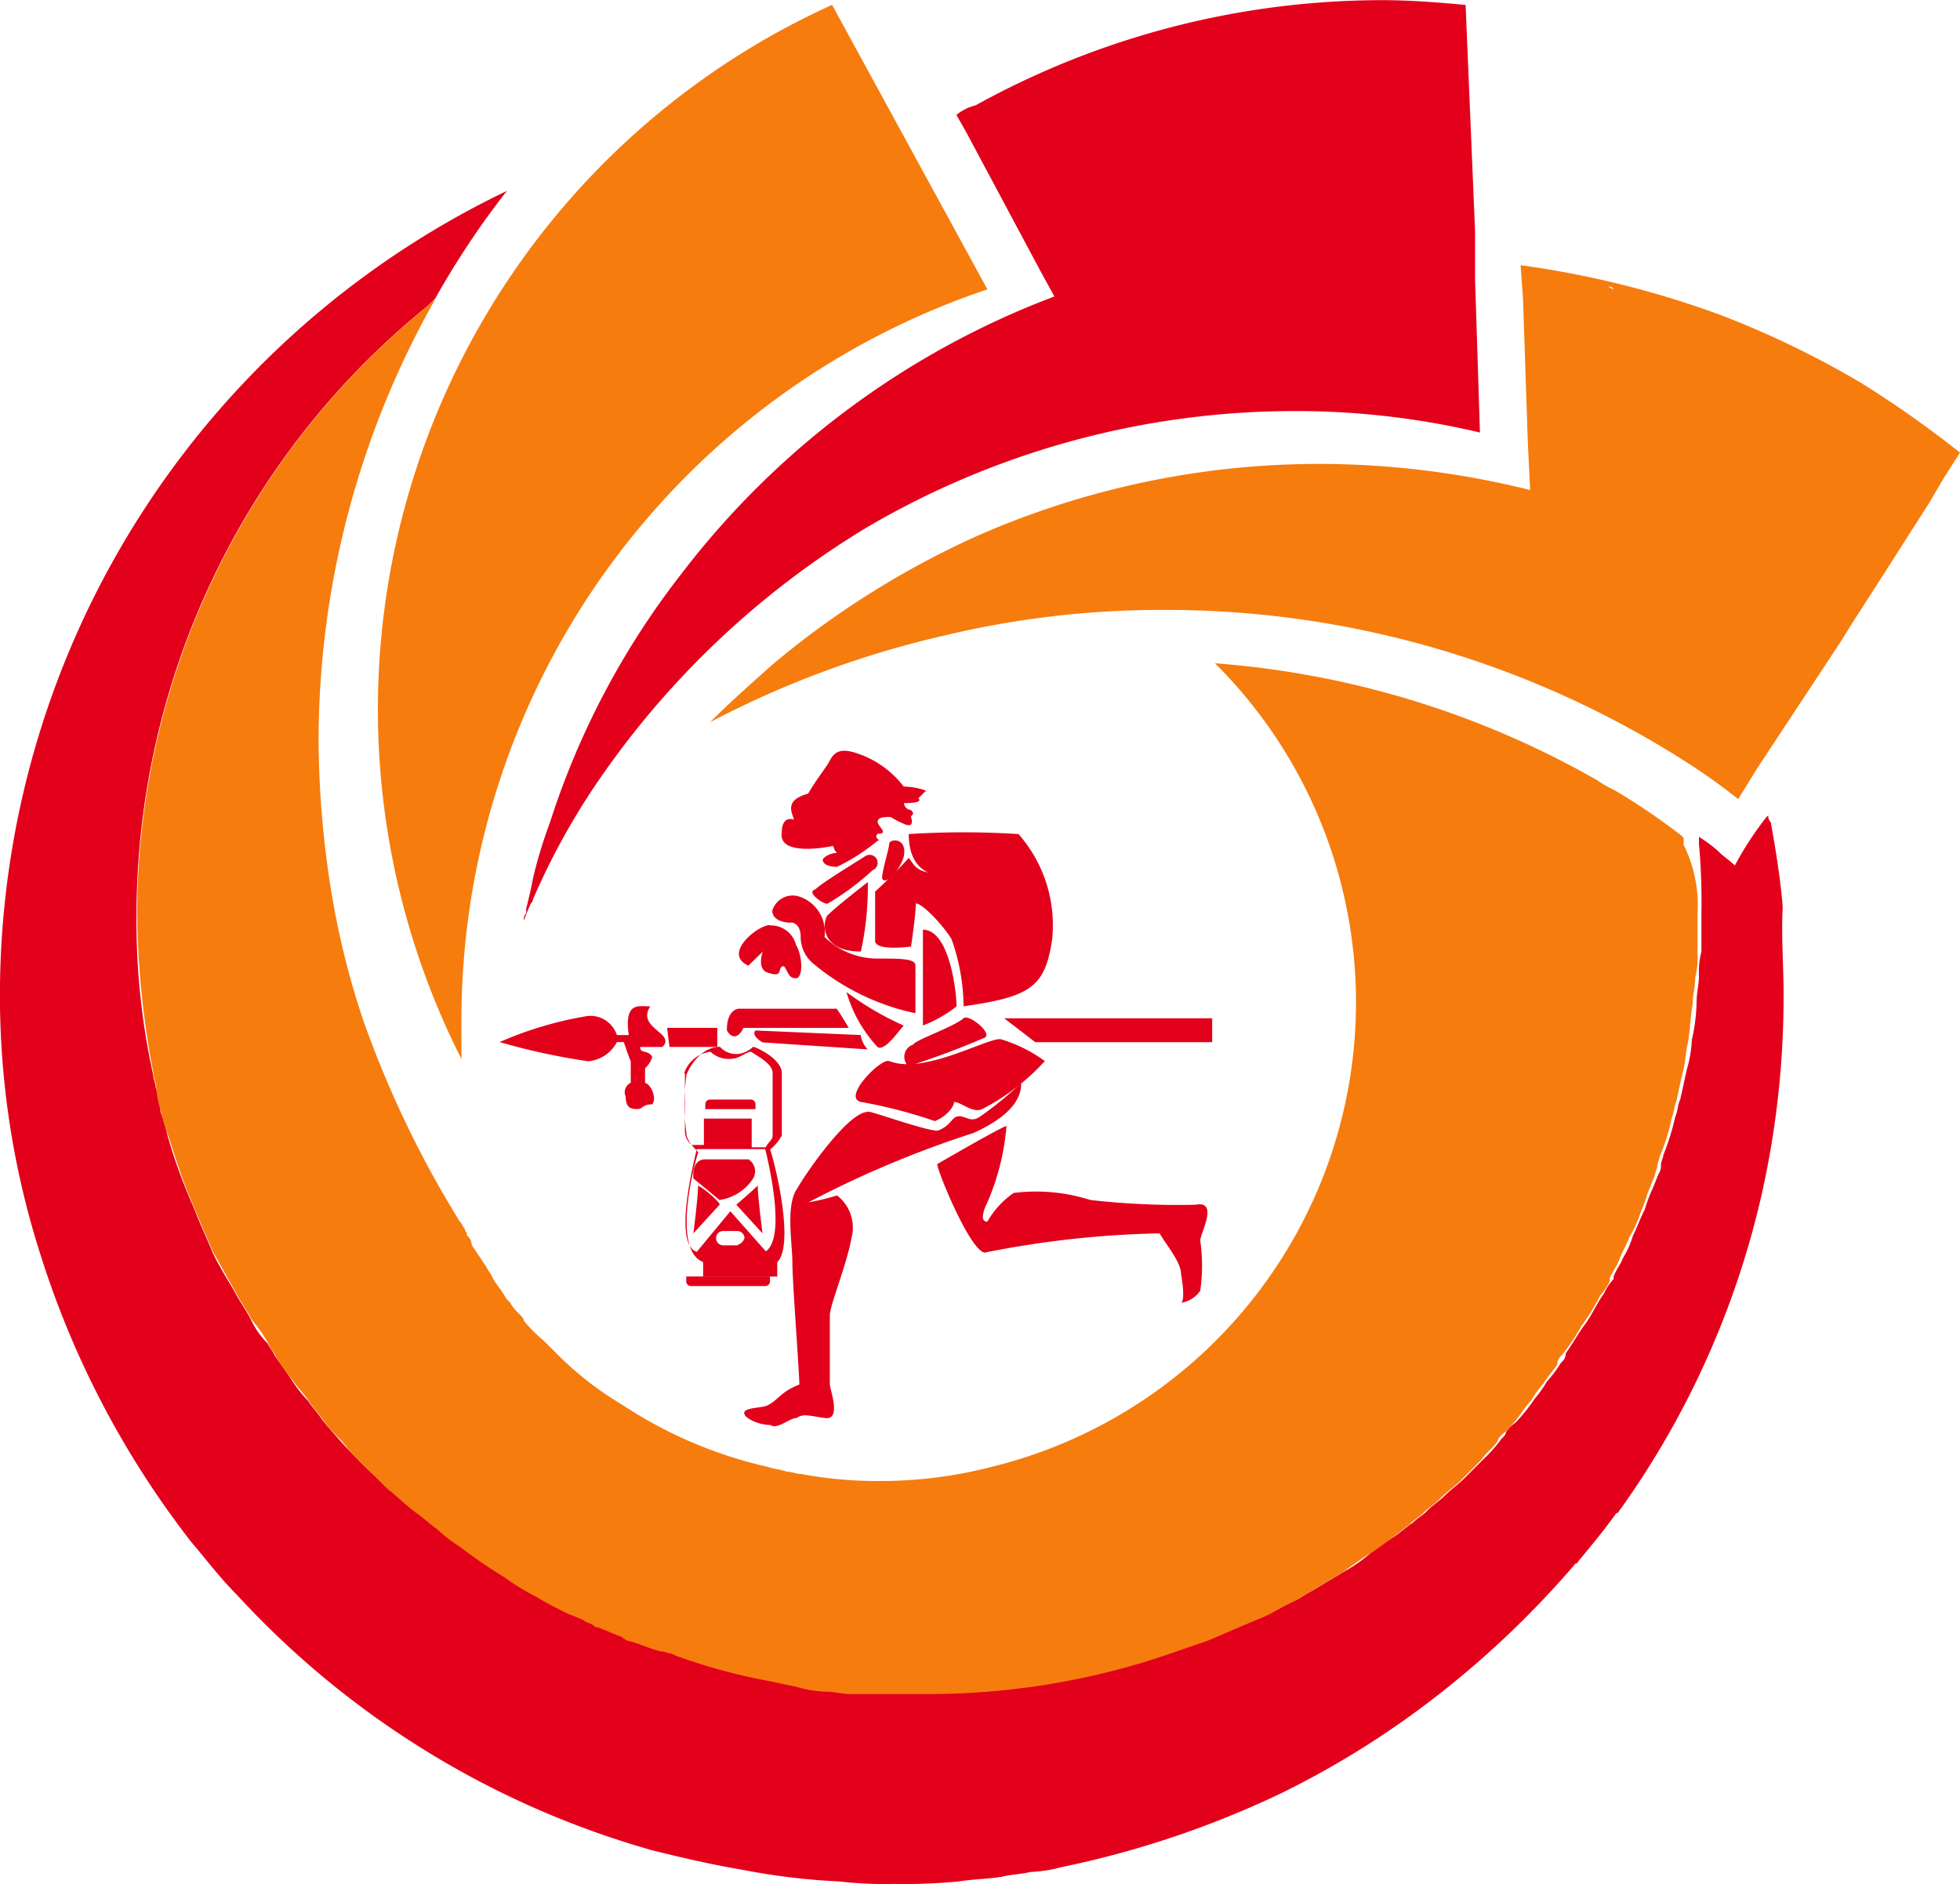 <svg xmlns="http://www.w3.org/2000/svg" width="52.493" height="50.456" viewBox="0 0 52.493 50.456">
  <g id="Group_913" data-name="Group 913" transform="translate(-796.721 -633.817)">
    <g id="Group_595" data-name="Group 595" transform="translate(796.721 633.817)">
      <path id="Path_484" data-name="Path 484" d="M364.652,400.218a24.127,24.127,0,0,1-.577,5.315h0a23.423,23.423,0,0,1-3.777,8.452c-.063.065-.063.13-.128.13-.319.447-.64.831-.959,1.217h0c-.066.063-.066.128-.13.128a25.345,25.345,0,0,1-3.521,3.393,23.9,23.9,0,0,1-4.354,2.755,25.648,25.648,0,0,1-5.891,1.983,3.717,3.717,0,0,1-.833.13c-.258.063-.514.063-.768.128-.386.063-.77.063-1.154.126a15.4,15.4,0,0,1-1.729.066,10.615,10.615,0,0,1-1.471-.066,18.121,18.121,0,0,1-2.627-.319c-.768-.128-1.6-.321-2.369-.512a23.944,23.944,0,0,1-11.141-6.851c-.449-.449-.833-.962-1.217-1.41a24.492,24.492,0,0,1-4.035-7.685,22.77,22.77,0,0,1-1.089-6.979A23.9,23.9,0,0,1,330.459,378.7a22.68,22.68,0,0,0-1.92,2.883l-.186.186a21.013,21.013,0,0,0-7.813,16.328,19.1,19.1,0,0,0,.449,4.292c0,.128.063.188.063.319a2.237,2.237,0,0,1,.13.643,6,6,0,0,1,.186.64,14.352,14.352,0,0,0,.64,1.79c.063.13.128.321.186.451.128.319.256.575.384.9.186.384.384.7.577,1.024h0c.126.256.319.512.447.77a2.318,2.318,0,0,0,.449.64c.063.126.128.186.186.319.128.186.319.449.447.642a3.58,3.58,0,0,0,.449.574c.128.188.258.322.384.514a15.081,15.081,0,0,0,1.73,1.794,6.881,6.881,0,0,0,.766.64,3.6,3.6,0,0,0,.577.449,3.5,3.5,0,0,1,.577.447c.384.256.768.577,1.217.833.256.186.577.321.831.512.256.128.514.319.833.449a3.191,3.191,0,0,0,.449.186.5.5,0,0,0,.258.126.193.193,0,0,1,.126.065,2.605,2.605,0,0,0,.64.256h0c.065.063.128.063.258.13a3.639,3.639,0,0,0,.766.256,1.2,1.2,0,0,0,.449.128h0c.768.256,1.538.447,2.306.64.319.063.577.126.9.186.256.063.514.063.768.126.188,0,.386.066.64.066h1.986a23.044,23.044,0,0,0,5.955-.834l1.729-.575,1.345-.577h0c.186-.128.447-.186.64-.321l.384-.186c.128-.063.186-.126.319-.186l.961-.575a3.916,3.916,0,0,0,.64-.449,5.986,5.986,0,0,1,.64-.449c.188-.126.321-.256.514-.384.126-.126.256-.186.384-.319s.319-.258.449-.384c.186-.186.384-.321.577-.514l.51-.512a3.554,3.554,0,0,0,.449-.512c.065-.065.128-.128.128-.186a1.029,1.029,0,0,1,.256-.256,4.653,4.653,0,0,0,.514-.64,2.806,2.806,0,0,0,.318-.449h0a3.512,3.512,0,0,0,.386-.514.325.325,0,0,0,.128-.254c.186-.256.319-.512.512-.77s.321-.575.512-.831a1.368,1.368,0,0,1,.256-.386h0v-.063c.063-.186.186-.319.256-.51a2.3,2.3,0,0,0,.258-.577c.126-.256.186-.449.319-.706a4.363,4.363,0,0,1,.186-.51c.063-.13.13-.321.186-.449a.389.389,0,0,0,.063-.258c0-.063.066-.186.066-.254a6.486,6.486,0,0,0,.319-1.026c.063-.126.063-.319.128-.447.063-.256.126-.577.186-.833a3.253,3.253,0,0,0,.128-.768,4.98,4.98,0,0,0,.128-1.026c0-.254.063-.447.063-.7a2.13,2.13,0,0,1,.066-.64v-1.089a16.568,16.568,0,0,0-.066-1.792V396h0a3.493,3.493,0,0,1,.514.382c.126.13.319.258.447.384h0a8.745,8.745,0,0,1,.833-1.28l.063-.063a.232.232,0,0,0,.066.186c.126.7.254,1.473.318,2.239v.065C364.589,398.682,364.652,399.448,364.652,400.218Z" transform="translate(-316.884 -373.587)" fill="#e2001b"/>
      <path id="Path_485" data-name="Path 485" d="M360.942,396.937v1.087a2.237,2.237,0,0,1-.063.64c0,.256-.066.449-.066.7-.063.321-.063.642-.126,1.024-.065.258-.065.514-.13.77s-.128.575-.186.831c-.063.13-.063.321-.126.449a4.848,4.848,0,0,1-.321,1.024c0,.065-.063.186-.063.258s-.066.186-.066.256c-.063.128-.126.321-.186.447a4.138,4.138,0,0,1-.186.514,3.394,3.394,0,0,1-.319.7c-.063.186-.186.384-.256.577s-.186.319-.258.51v.066h0a1.321,1.321,0,0,1-.254.384,5.934,5.934,0,0,1-.512.833,5.411,5.411,0,0,1-.514.766.347.347,0,0,0-.128.258c-.126.186-.256.319-.373.512h0a2.66,2.66,0,0,0-.322.447c-.186.186-.321.45-.51.64a1.1,1.1,0,0,1-.258.258c-.063.063-.126.126-.126.186-.13.186-.321.319-.45.512l-.51.512c-.188.188-.386.319-.577.512-.128.128-.319.256-.449.384s-.256.186-.384.321c-.186.128-.319.256-.512.386a5.539,5.539,0,0,1-.642.447c-.186.126-.373.256-.64.447l-.959.577c-.128.063-.186.128-.321.186l-.384.188a3.071,3.071,0,0,1-.64.319h0l-1.343.575c-.577.188-1.09.386-1.73.577a19.966,19.966,0,0,1-5.955.833h-1.883c-.188,0-.386-.063-.642-.063a3.179,3.179,0,0,1-.768-.13c-.319-.063-.577-.128-.9-.186a15.539,15.539,0,0,1-2.306-.64h0a1.2,1.2,0,0,0-.449-.128c-.256-.063-.51-.186-.766-.256a.487.487,0,0,1-.258-.128h0c-.186-.065-.447-.188-.64-.256-.063,0-.063,0-.126-.063-.13-.066-.188-.066-.258-.13-.128-.063-.319-.126-.449-.186-.256-.126-.51-.256-.831-.447a6.094,6.094,0,0,1-.833-.512,13.813,13.813,0,0,1-1.217-.835,3.5,3.5,0,0,1-.577-.447c-.186-.128-.384-.319-.577-.449-.256-.186-.51-.447-.766-.64l-.321-.321-.386-.382-.186-.186c-.126-.13-.256-.321-.384-.45a3.618,3.618,0,0,1-.447-.51c-.128-.186-.256-.321-.386-.514s-.319-.373-.447-.575a3.816,3.816,0,0,1-.447-.642c-.065-.126-.13-.186-.188-.319a3.869,3.869,0,0,0-.447-.64c-.128-.258-.321-.514-.447-.768h0c-.188-.322-.386-.7-.577-1.026-.13-.321-.256-.577-.386-.9-.063-.128-.128-.321-.186-.449-.256-.575-.447-1.217-.64-1.792a6.1,6.1,0,0,1-.186-.64,2.28,2.28,0,0,1-.128-.642c0-.126-.065-.186-.065-.319a23.855,23.855,0,0,1-.447-4.292,21.015,21.015,0,0,1,7.811-16.329l.186-.186a24.043,24.043,0,0,0-3.137,11.846,26.048,26.048,0,0,0,.319,3.906,21.917,21.917,0,0,0,.9,3.651c.186.51.382,1.024.575,1.473a27.439,27.439,0,0,0,1.985,3.842c.065.063.065.128.13.186a.22.22,0,0,0,.063.126h0v.066h0a.33.33,0,0,1,.128.254h0l.384.577h0c.065.128.128.188.186.319h0c.065.13.186.258.258.386h0c.063.065.063.128.126.186l.065.065h0a1.431,1.431,0,0,0,.256.319c.063.063.126.128.126.186h0a4.048,4.048,0,0,0,.514.514l.384.382h0a8.794,8.794,0,0,0,1.729,1.345h0a11.783,11.783,0,0,0,3.9,1.666h0c.188.063.322.063.514.128.126,0,.256.063.384.063a11.051,11.051,0,0,0,2.053.188,11.92,11.92,0,0,0,3.074-.386,12.807,12.807,0,0,0,5.955-21.514,24.293,24.293,0,0,1,10.245,3.137,2.677,2.677,0,0,0,.449.258,17.445,17.445,0,0,1,1.794,1.217l.063.063h0v.186A3.639,3.639,0,0,1,360.942,396.937Z" transform="translate(-315.478 -372.482)" fill="#f67c0e"/>
      <path id="Path_486" data-name="Path 486" d="M325.369,402.894v.962a20.715,20.715,0,0,1,9.116-27.842q.4-.2.81-.389l4.161,7.62A20.645,20.645,0,0,0,325.369,402.894Z" transform="translate(-313.011 -375.495)" fill="#f67c0e"/>
      <path id="Path_487" data-name="Path 487" d="M351.15,387.129a21.327,21.327,0,0,0-4.994-.575,22.635,22.635,0,0,0-11.462,3.137h0a23.333,23.333,0,0,0-7.3,6.979,18.766,18.766,0,0,0-1.6,2.947.213.213,0,0,1-.065.126c-.063.128-.126.321-.186.45a.231.231,0,0,1,.065-.188h0v-.128c.063-.256.126-.514.186-.833a12.627,12.627,0,0,1,.449-1.471,21.461,21.461,0,0,1,3.521-6.661h0a22.6,22.6,0,0,1,9.989-7.427l-.384-.7h0l-1.985-3.715-.256-.447a1.284,1.284,0,0,1,.512-.256,22.546,22.546,0,0,1,10.887-2.818c.766,0,1.534.063,2.239.128l.254,6.081v1.283Z" transform="translate(-311.514 -375.545)" fill="#e2001b"/>
      <path id="Path_488" data-name="Path 488" d="M359.421,383.065a25.037,25.037,0,0,0-3.714-1.794h0a25.515,25.515,0,0,0-5.379-1.343l.065.9.128,3.842.063,1.28a23.414,23.414,0,0,0-5.634-.7,22.75,22.75,0,0,0-9.156,1.92h0a23.514,23.514,0,0,0-5.507,3.458h0c-.577.514-1.154,1.026-1.664,1.538a25.881,25.881,0,0,1,6.211-2.306h0a25.037,25.037,0,0,1,5.827-.7h.128a25.867,25.867,0,0,1,14.024,4.106,16.422,16.422,0,0,1,1.343.961l.514-.833,2.239-3.395.319-.514.7-1.087.9-1.41.447-.7.188-.321.186-.319.447-.7A28.489,28.489,0,0,0,359.421,383.065Zm-6.787-2.56h.063c.065,0,.065,0,.128.063C352.761,380.568,352.7,380.5,352.633,380.5Z" transform="translate(-309.603 -372.826)" fill="#f67c0e"/>
    </g>
    <g id="Group_596" data-name="Group 596" transform="translate(810.103 653.922)">
      <path id="Path_489" data-name="Path 489" d="M331.155,390.509s-1.473.319-1.345-.384c0-.321.186-.384.321-.321,0-.126-.321-.512.384-.7.186-.321.384-.577.512-.77s.186-.51.768-.319a2.6,2.6,0,0,1,1.28.9c.321,0,.707.128.577.128l-.186.188s.186.126-.384.126a.2.2,0,0,0,.186.186c.128.128,0,.128,0,.186,0,0,.128.321-.186.186s-.319-.186-.386-.186c-.126,0-.319,0-.319.13s.319.319,0,.319c-.128.128.128.186,0,.186a5.284,5.284,0,0,1-1.089.7c-.319,0-.382-.128-.382-.186s.186-.186.382-.186c-.128-.13-.063-.186-.128-.186" transform="translate(-322.253 -387.954)" fill="#e2001b"/>
      <path id="Path_490" data-name="Path 490" d="M330.71,390.986c-.128,0-.577-.319-.319-.386.186-.186,1.15-.766,1.343-.894a.214.214,0,1,1,.222.366l-.036.018a6.868,6.868,0,0,1-1.217.9" transform="translate(-321.936 -386.886)" fill="#e2001b"/>
      <path id="Path_491" data-name="Path 491" d="M331.468,390.421c0-.186.188-.77.188-.9s.512-.186.384.373c-.186.514-.577.77-.577.514" transform="translate(-321.223 -387.032)" fill="#e2001b"/>
      <path id="Path_492" data-name="Path 492" d="M332.246,389.35a22.891,22.891,0,0,1,2.944,0,3.688,3.688,0,0,1,.9,2.818c-.186,1.28-.577,1.538-2.371,1.794a5.5,5.5,0,0,0-.321-1.794c-.186-.321-.766-.961-.959-.961,0,.321-.128,1.154-.128,1.154s-.9.128-.961-.13v-1.343a12.357,12.357,0,0,0,.9-.9c.126.128.186.514,1.087.384,0,.13-1.087.258-1.087-1.024" transform="translate(-321.294 -387.117)" fill="#e2001b"/>
      <path id="Path_493" data-name="Path 493" d="M331.671,390.124s-.9.7-1.087.9c-.128.186-.188.961.9.961a8.123,8.123,0,0,0,.186-1.857" transform="translate(-321.81 -386.607)" fill="#e2001b"/>
      <path id="Path_494" data-name="Path 494" d="M330.159,391.075c-.318,0-.51-.13-.51-.321a.572.572,0,0,1,.7-.386,1,1,0,0,1,.7,1.09,2.035,2.035,0,0,0,1.345.577c.7,0,1.089,0,1.089.186V393.5a6.286,6.286,0,0,1-2.754-1.345.924.924,0,0,1-.319-.7c0-.321-.186-.386-.256-.386" transform="translate(-322.348 -386.469)" fill="#e2001b"/>
      <path id="Path_495" data-name="Path 495" d="M329.928,390.835c-.321,0-1.283.768-.577,1.087l.384-.373s-.186.512.186.575c.386.128.186-.186.386-.186.126.186.126.321.318.321s.188-.577,0-.9a.694.694,0,0,0-.7-.514" transform="translate(-322.69 -386.166)" fill="#e2001b"/>
      <path id="Path_496" data-name="Path 496" d="M332.139,390.915v2.562a3.417,3.417,0,0,0,.9-.512c0-.384-.186-2.053-.9-2.053" transform="translate(-320.803 -386.118)" fill="#e2001b"/>
      <path id="Path_497" data-name="Path 497" d="M330.874,391.942a8.093,8.093,0,0,0,1.536.9c-.126.128-.51.7-.7.575a3.647,3.647,0,0,1-.833-1.471" transform="translate(-321.588 -385.48)" fill="#e2001b"/>
      <path id="Path_498" data-name="Path 498" d="M329.254,393.045h-1.28l-.063-.51h1.345Z" transform="translate(-323.426 -385.112)" fill="#e2001b"/>
      <path id="Path_499" data-name="Path 499" d="M334.315,393.016h4.738v-.64h-5.571Z" transform="translate(-319.97 -385.21)" fill="#e2001b"/>
      <path id="Path_500" data-name="Path 500" d="M333.417,392.384c.13-.126.77.384.577.514q-1.006.435-2.053.768a.342.342,0,0,1,.128-.577c.065-.128,1.024-.447,1.345-.7" transform="translate(-320.994 -385.218)" fill="#e2001b"/>
      <path id="Path_501" data-name="Path 501" d="M331.93,393.315c-.186-.13-1.28.961-.766,1.087a12.868,12.868,0,0,1,1.983.514c.321-.13.514-.384.514-.514.186,0,.51.321.766.186a5.941,5.941,0,0,0,1.666-1.28,3.883,3.883,0,0,0-1.152-.577c-.256-.126-2.053.962-3.011.577" transform="translate(-321.492 -384.996)" fill="#e2001b"/>
      <path id="Path_502" data-name="Path 502" d="M332.5,394.212c.13,0,1.538.512,1.867.512.373-.13.373-.386.575-.386s.321.186.575,0a9,9,0,0,0,1.089-.894c0,.186,0,.768-1.28,1.343a27.637,27.637,0,0,0-4.417,1.857,6.5,6.5,0,0,0,.766-.186,1.092,1.092,0,0,1,.384,1.152c-.126.706-.577,1.794-.577,2.053v1.857c0,.13.321.961-.126.9s-.577-.128-.768,0c-.188,0-.512.319-.7.186-.321,0-.7-.186-.7-.319s.321-.128.577-.186c.321-.128.384-.384.9-.577,0-.319-.186-2.751-.186-3.265s-.188-1.536.128-1.985c.256-.449,1.41-2.113,1.92-2.051" transform="translate(-322.639 -384.548)" fill="#e2001b"/>
      <path id="Path_503" data-name="Path 503" d="M332.377,395.177c0,.188.9,2.37,1.28,2.37a26.219,26.219,0,0,1,4.675-.514c.188.322.575.77.575,1.09,0,0,.13.7,0,.77a.77.77,0,0,0,.514-.322,4.675,4.675,0,0,0,0-1.345c0-.186.51-1.087-.13-.959a20.71,20.71,0,0,1-2.816-.128,4.779,4.779,0,0,0-2.051-.188,2.345,2.345,0,0,0-.706.77c-.128,0-.186-.128,0-.514a6.427,6.427,0,0,0,.514-2.053c-.321.13-1.857,1.026-1.857,1.026" transform="translate(-320.658 -384.107)" fill="#e2001b"/>
      <path id="Path_504" data-name="Path 504" d="M332.2,392.7a.732.732,0,0,0,.186.384l-2.816-.188s-.321-.186-.186-.318Z" transform="translate(-322.531 -385.085)" fill="#e2001b"/>
      <path id="Path_505" data-name="Path 505" d="M329.345,392.732h2.819s-.188-.321-.322-.514h-2.623s-.321,0-.321.577c.063.128.256.319.447-.063" transform="translate(-322.814 -385.308)" fill="#e2001b"/>
      <path id="Path_506" data-name="Path 506" d="M328.923,393.269h.575s.188-.128,0-.319-.575-.384-.321-.768c-.321,0-.7-.128-.577.768h-.318a.748.748,0,0,0-.77-.512,9.781,9.781,0,0,0-2.37.7,17.7,17.7,0,0,0,2.37.514.954.954,0,0,0,.77-.514h.186s.126.384.186.514v.577a.277.277,0,0,0-.134.371l0,.013c0,.319.188.319.319.319s.13-.126.386-.126c.128-.13,0-.514-.188-.577v-.386s.188-.186.188-.321c-.128-.186-.319-.063-.319-.256" transform="translate(-325.143 -385.335)" fill="#e2001b"/>
      <path id="Path_507" data-name="Path 507" d="M330.488,395.6h0a1.145,1.145,0,0,0,.319-.384h0v-1.664c0-.386-.7-.706-.77-.706h0a.7.7,0,0,1-.373.188.585.585,0,0,1-.514-.188h0c-.577,0-.9.706-.9.77h0a6.1,6.1,0,0,0,0,1.536c0,.186.186.384.319.514-.126.384-.7,2.625.13,2.944V399h1.985v-.384c.447-.447,0-2.426-.186-3.009m-2.307-2.053a.849.849,0,0,1,.706-.575.706.706,0,0,0,.577.186c.186,0,.384-.186.51-.186.186.126.577.319.577.575v1.666c0,.126-.128.186-.186.319H330v-.77h-1.28v.706h-.322a.461.461,0,0,1-.186-.386v-1.534m1.41,4.608h-.384a.192.192,0,1,1,0-.384h.384a.2.2,0,0,1,.186.186.282.282,0,0,1-.186.186m.768.186-.961-1.087-.9,1.087h0c-.577-.186-.186-1.985,0-2.751h1.833c.188.766.514,2.426,0,2.751" transform="translate(-323.25 -384.916)" fill="#e2001b"/>
      <path id="Path_508" data-name="Path 508" d="M329.946,395.22a.375.375,0,0,0-.126-.512h-1.154c-.384,0-.319.512-.319.512l.7.577a1.3,1.3,0,0,0,.9-.577" transform="translate(-323.158 -383.764)" fill="#e2001b"/>
      <path id="Path_509" data-name="Path 509" d="M329.056,395.656l.7.766s-.128-.959-.128-1.28c-.13.13-.577.514-.577.514" transform="translate(-322.716 -383.495)" fill="#e2001b"/>
      <path id="Path_510" data-name="Path 510" d="M328.471,395.142c0,.321-.126,1.28-.126,1.28l.7-.766c.065,0-.319-.384-.577-.514" transform="translate(-323.157 -383.495)" fill="#e2001b"/>
      <path id="Path_511" data-name="Path 511" d="M329.759,393.976h.128v-.128a.126.126,0,0,0-.125-.128h-1.09a.127.127,0,0,0-.13.125v.131Z" transform="translate(-323.035 -384.377)" fill="#e2001b"/>
      <path id="Path_512" data-name="Path 512" d="M328.353,396.644h-.126v.13a.125.125,0,0,0,.123.126h1.99a.125.125,0,0,0,.13-.122v-.134h-2.116Z" transform="translate(-323.23 -382.563)" fill="#e2001b"/>
    </g>
  </g>
</svg>
